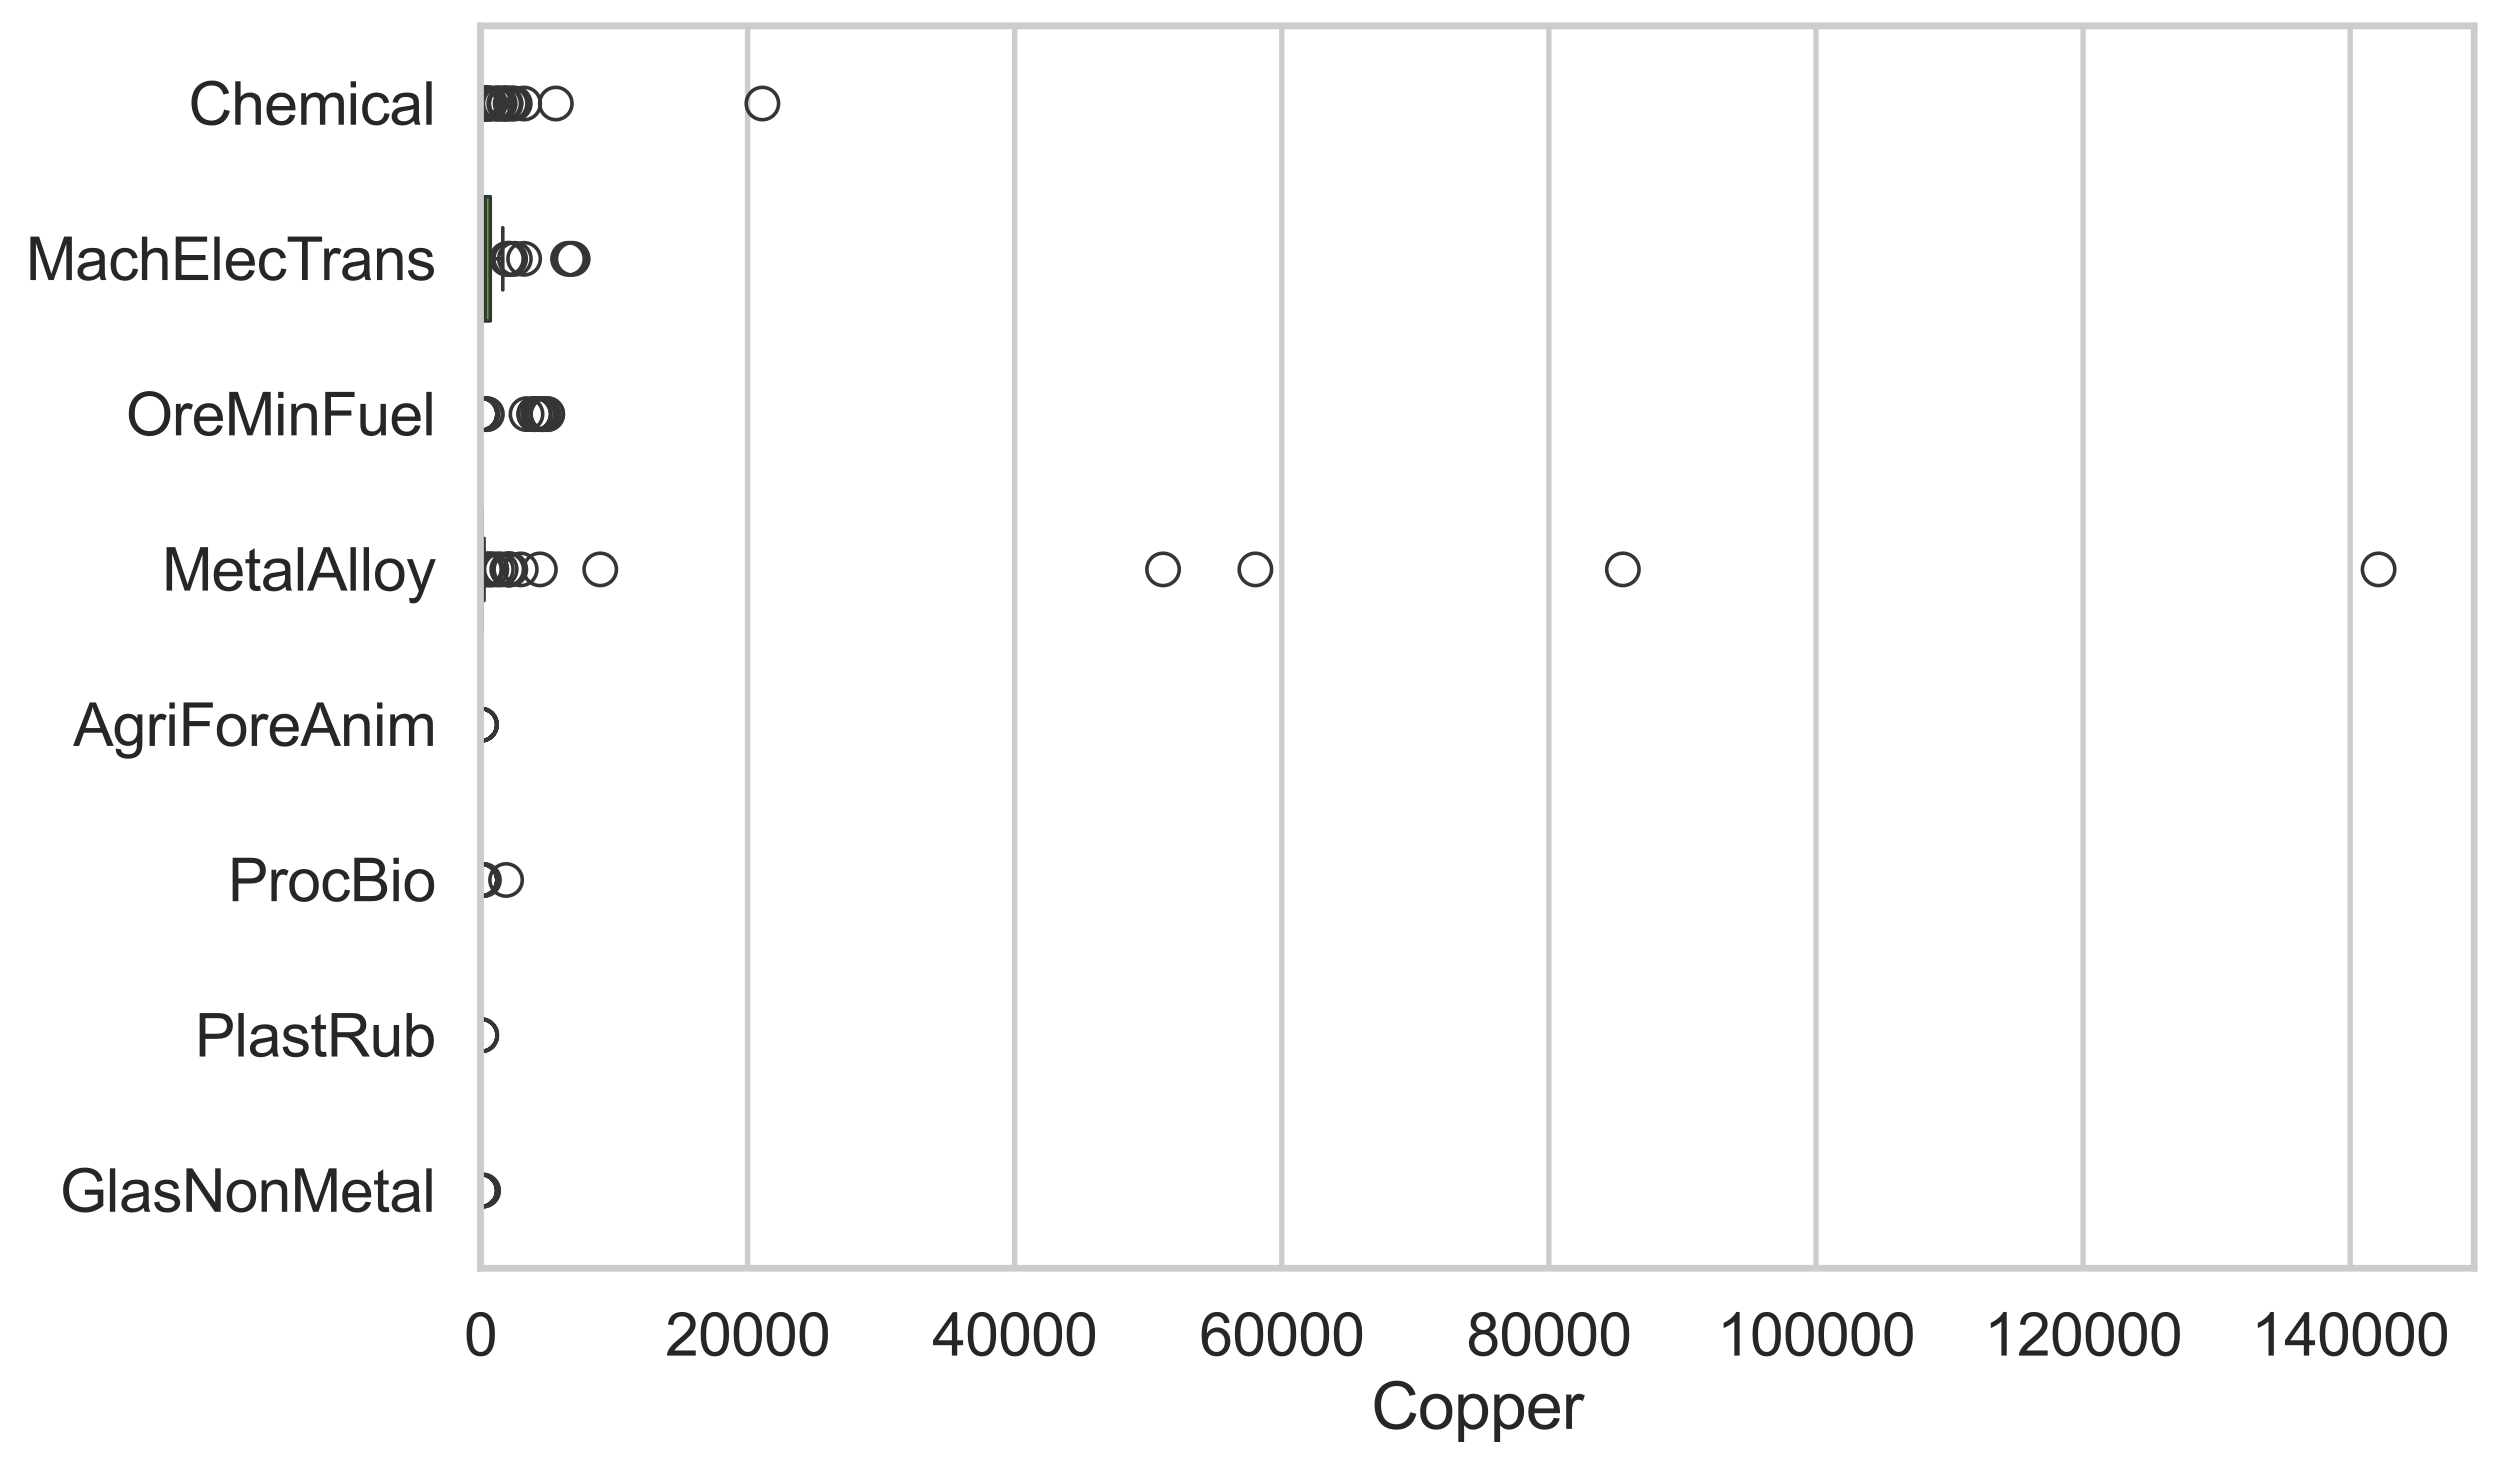 <?xml version="1.0" encoding="utf-8" standalone="no"?>
<!DOCTYPE svg PUBLIC "-//W3C//DTD SVG 1.1//EN"
  "http://www.w3.org/Graphics/SVG/1.1/DTD/svg11.dtd">
<svg xmlns:xlink="http://www.w3.org/1999/xlink" width="695.577pt" height="408.331pt" viewBox="0 0 695.577 408.331" xmlns="http://www.w3.org/2000/svg" version="1.1">
 <defs>
  <style type="text/css">*{stroke-linejoin: round; stroke-linecap: butt}</style>
 </defs>
 <g id="figure_1">
  <g id="patch_1">
   <path d="M 0 408.331 
L 695.577 408.331 
L 695.577 0 
L 0 0 
z
" style="fill: #ffffff"/>
  </g>
  <g id="axes_1">
   <g id="patch_2">
    <path d="M 133.697 352.86 
L 688.377 352.86 
L 688.377 7.2 
L 133.697 7.2 
z
" style="fill: #ffffff"/>
   </g>
   <g id="matplotlib.axis_1">
    <g id="xtick_1">
     <g id="line2d_1">
      <path d="M 133.697 352.86 
L 133.697 7.2 
" clip-path="url(#p4488e861fe)" style="fill: none; stroke: #cccccc; stroke-width: 1.5; stroke-linecap: round"/>
     </g>
     <g id="text_1">
      <!-- 0 -->
      <g style="fill: #262626" transform="translate(129.109 377.17) scale(0.165 -0.165)">
       <defs>
        <path id="ArialMT-30" d="M 266 2259 
Q 266 3072 433 3567 
Q 600 4063 929 4331 
Q 1259 4600 1759 4600 
Q 2128 4600 2406 4451 
Q 2684 4303 2865 4023 
Q 3047 3744 3150 3342 
Q 3253 2941 3253 2259 
Q 3253 1453 3087 958 
Q 2922 463 2592 192 
Q 2263 -78 1759 -78 
Q 1097 -78 719 397 
Q 266 969 266 2259 
z
M 844 2259 
Q 844 1131 1108 757 
Q 1372 384 1759 384 
Q 2147 384 2411 759 
Q 2675 1134 2675 2259 
Q 2675 3391 2411 3762 
Q 2147 4134 1753 4134 
Q 1366 4134 1134 3806 
Q 844 3388 844 2259 
z
" transform="scale(0.016)"/>
       </defs>
       <use xlink:href="#ArialMT-30"/>
      </g>
     </g>
    </g>
    <g id="xtick_2">
     <g id="line2d_2">
      <path d="M 208.009 352.86 
L 208.009 7.2 
" clip-path="url(#p4488e861fe)" style="fill: none; stroke: #cccccc; stroke-width: 1.5; stroke-linecap: round"/>
     </g>
     <g id="text_2">
      <!-- 20000 -->
      <g style="fill: #262626" transform="translate(185.071 377.17) scale(0.165 -0.165)">
       <defs>
        <path id="ArialMT-32" d="M 3222 541 
L 3222 0 
L 194 0 
Q 188 203 259 391 
Q 375 700 629 1000 
Q 884 1300 1366 1694 
Q 2113 2306 2375 2664 
Q 2638 3022 2638 3341 
Q 2638 3675 2398 3904 
Q 2159 4134 1775 4134 
Q 1369 4134 1125 3890 
Q 881 3647 878 3216 
L 300 3275 
Q 359 3922 746 4261 
Q 1134 4600 1788 4600 
Q 2447 4600 2831 4234 
Q 3216 3869 3216 3328 
Q 3216 3053 3103 2787 
Q 2991 2522 2730 2228 
Q 2469 1934 1863 1422 
Q 1356 997 1212 845 
Q 1069 694 975 541 
L 3222 541 
z
" transform="scale(0.016)"/>
       </defs>
       <use xlink:href="#ArialMT-32"/>
       <use xlink:href="#ArialMT-30" transform="translate(55.615 0)"/>
       <use xlink:href="#ArialMT-30" transform="translate(111.23 0)"/>
       <use xlink:href="#ArialMT-30" transform="translate(166.846 0)"/>
       <use xlink:href="#ArialMT-30" transform="translate(222.461 0)"/>
      </g>
     </g>
    </g>
    <g id="xtick_3">
     <g id="line2d_3">
      <path d="M 282.322 352.86 
L 282.322 7.2 
" clip-path="url(#p4488e861fe)" style="fill: none; stroke: #cccccc; stroke-width: 1.5; stroke-linecap: round"/>
     </g>
     <g id="text_3">
      <!-- 40000 -->
      <g style="fill: #262626" transform="translate(259.383 377.17) scale(0.165 -0.165)">
       <defs>
        <path id="ArialMT-34" d="M 2069 0 
L 2069 1097 
L 81 1097 
L 81 1613 
L 2172 4581 
L 2631 4581 
L 2631 1613 
L 3250 1613 
L 3250 1097 
L 2631 1097 
L 2631 0 
L 2069 0 
z
M 2069 1613 
L 2069 3678 
L 634 1613 
L 2069 1613 
z
" transform="scale(0.016)"/>
       </defs>
       <use xlink:href="#ArialMT-34"/>
       <use xlink:href="#ArialMT-30" transform="translate(55.615 0)"/>
       <use xlink:href="#ArialMT-30" transform="translate(111.23 0)"/>
       <use xlink:href="#ArialMT-30" transform="translate(166.846 0)"/>
       <use xlink:href="#ArialMT-30" transform="translate(222.461 0)"/>
      </g>
     </g>
    </g>
    <g id="xtick_4">
     <g id="line2d_4">
      <path d="M 356.634 352.86 
L 356.634 7.2 
" clip-path="url(#p4488e861fe)" style="fill: none; stroke: #cccccc; stroke-width: 1.5; stroke-linecap: round"/>
     </g>
     <g id="text_4">
      <!-- 60000 -->
      <g style="fill: #262626" transform="translate(333.696 377.17) scale(0.165 -0.165)">
       <defs>
        <path id="ArialMT-36" d="M 3184 3459 
L 2625 3416 
Q 2550 3747 2413 3897 
Q 2184 4138 1850 4138 
Q 1581 4138 1378 3988 
Q 1113 3794 959 3422 
Q 806 3050 800 2363 
Q 1003 2672 1297 2822 
Q 1591 2972 1913 2972 
Q 2475 2972 2870 2558 
Q 3266 2144 3266 1488 
Q 3266 1056 3080 686 
Q 2894 316 2569 119 
Q 2244 -78 1831 -78 
Q 1128 -78 684 439 
Q 241 956 241 2144 
Q 241 3472 731 4075 
Q 1159 4600 1884 4600 
Q 2425 4600 2770 4297 
Q 3116 3994 3184 3459 
z
M 888 1484 
Q 888 1194 1011 928 
Q 1134 663 1356 523 
Q 1578 384 1822 384 
Q 2178 384 2434 671 
Q 2691 959 2691 1453 
Q 2691 1928 2437 2201 
Q 2184 2475 1800 2475 
Q 1419 2475 1153 2201 
Q 888 1928 888 1484 
z
" transform="scale(0.016)"/>
       </defs>
       <use xlink:href="#ArialMT-36"/>
       <use xlink:href="#ArialMT-30" transform="translate(55.615 0)"/>
       <use xlink:href="#ArialMT-30" transform="translate(111.23 0)"/>
       <use xlink:href="#ArialMT-30" transform="translate(166.846 0)"/>
       <use xlink:href="#ArialMT-30" transform="translate(222.461 0)"/>
      </g>
     </g>
    </g>
    <g id="xtick_5">
     <g id="line2d_5">
      <path d="M 430.947 352.86 
L 430.947 7.2 
" clip-path="url(#p4488e861fe)" style="fill: none; stroke: #cccccc; stroke-width: 1.5; stroke-linecap: round"/>
     </g>
     <g id="text_5">
      <!-- 80000 -->
      <g style="fill: #262626" transform="translate(408.008 377.17) scale(0.165 -0.165)">
       <defs>
        <path id="ArialMT-38" d="M 1131 2484 
Q 781 2613 612 2850 
Q 444 3088 444 3419 
Q 444 3919 803 4259 
Q 1163 4600 1759 4600 
Q 2359 4600 2725 4251 
Q 3091 3903 3091 3403 
Q 3091 3084 2923 2848 
Q 2756 2613 2416 2484 
Q 2838 2347 3058 2040 
Q 3278 1734 3278 1309 
Q 3278 722 2862 322 
Q 2447 -78 1769 -78 
Q 1091 -78 675 323 
Q 259 725 259 1325 
Q 259 1772 486 2073 
Q 713 2375 1131 2484 
z
M 1019 3438 
Q 1019 3113 1228 2906 
Q 1438 2700 1772 2700 
Q 2097 2700 2305 2904 
Q 2513 3109 2513 3406 
Q 2513 3716 2298 3927 
Q 2084 4138 1766 4138 
Q 1444 4138 1231 3931 
Q 1019 3725 1019 3438 
z
M 838 1322 
Q 838 1081 952 856 
Q 1066 631 1291 507 
Q 1516 384 1775 384 
Q 2178 384 2440 643 
Q 2703 903 2703 1303 
Q 2703 1709 2433 1975 
Q 2163 2241 1756 2241 
Q 1359 2241 1098 1978 
Q 838 1716 838 1322 
z
" transform="scale(0.016)"/>
       </defs>
       <use xlink:href="#ArialMT-38"/>
       <use xlink:href="#ArialMT-30" transform="translate(55.615 0)"/>
       <use xlink:href="#ArialMT-30" transform="translate(111.23 0)"/>
       <use xlink:href="#ArialMT-30" transform="translate(166.846 0)"/>
       <use xlink:href="#ArialMT-30" transform="translate(222.461 0)"/>
      </g>
     </g>
    </g>
    <g id="xtick_6">
     <g id="line2d_6">
      <path d="M 505.259 352.86 
L 505.259 7.2 
" clip-path="url(#p4488e861fe)" style="fill: none; stroke: #cccccc; stroke-width: 1.5; stroke-linecap: round"/>
     </g>
     <g id="text_6">
      <!-- 100000 -->
      <g style="fill: #262626" transform="translate(477.733 377.17) scale(0.165 -0.165)">
       <defs>
        <path id="ArialMT-31" d="M 2384 0 
L 1822 0 
L 1822 3584 
Q 1619 3391 1289 3197 
Q 959 3003 697 2906 
L 697 3450 
Q 1169 3672 1522 3987 
Q 1875 4303 2022 4600 
L 2384 4600 
L 2384 0 
z
" transform="scale(0.016)"/>
       </defs>
       <use xlink:href="#ArialMT-31"/>
       <use xlink:href="#ArialMT-30" transform="translate(55.615 0)"/>
       <use xlink:href="#ArialMT-30" transform="translate(111.23 0)"/>
       <use xlink:href="#ArialMT-30" transform="translate(166.846 0)"/>
       <use xlink:href="#ArialMT-30" transform="translate(222.461 0)"/>
       <use xlink:href="#ArialMT-30" transform="translate(278.076 0)"/>
      </g>
     </g>
    </g>
    <g id="xtick_7">
     <g id="line2d_7">
      <path d="M 579.572 352.86 
L 579.572 7.2 
" clip-path="url(#p4488e861fe)" style="fill: none; stroke: #cccccc; stroke-width: 1.5; stroke-linecap: round"/>
     </g>
     <g id="text_7">
      <!-- 120000 -->
      <g style="fill: #262626" transform="translate(552.045 377.17) scale(0.165 -0.165)">
       <use xlink:href="#ArialMT-31"/>
       <use xlink:href="#ArialMT-32" transform="translate(55.615 0)"/>
       <use xlink:href="#ArialMT-30" transform="translate(111.23 0)"/>
       <use xlink:href="#ArialMT-30" transform="translate(166.846 0)"/>
       <use xlink:href="#ArialMT-30" transform="translate(222.461 0)"/>
       <use xlink:href="#ArialMT-30" transform="translate(278.076 0)"/>
      </g>
     </g>
    </g>
    <g id="xtick_8">
     <g id="line2d_8">
      <path d="M 653.884 352.86 
L 653.884 7.2 
" clip-path="url(#p4488e861fe)" style="fill: none; stroke: #cccccc; stroke-width: 1.5; stroke-linecap: round"/>
     </g>
     <g id="text_8">
      <!-- 140000 -->
      <g style="fill: #262626" transform="translate(626.358 377.17) scale(0.165 -0.165)">
       <use xlink:href="#ArialMT-31"/>
       <use xlink:href="#ArialMT-34" transform="translate(55.615 0)"/>
       <use xlink:href="#ArialMT-30" transform="translate(111.23 0)"/>
       <use xlink:href="#ArialMT-30" transform="translate(166.846 0)"/>
       <use xlink:href="#ArialMT-30" transform="translate(222.461 0)"/>
       <use xlink:href="#ArialMT-30" transform="translate(278.076 0)"/>
      </g>
     </g>
    </g>
    <g id="text_9">
     <!-- Copper -->
     <g style="fill: #262626" transform="translate(381.521 397.553) scale(0.18 -0.18)">
      <defs>
       <path id="ArialMT-43" d="M 3763 1606 
L 4369 1453 
Q 4178 706 3683 314 
Q 3188 -78 2472 -78 
Q 1731 -78 1267 223 
Q 803 525 561 1097 
Q 319 1669 319 2325 
Q 319 3041 592 3573 
Q 866 4106 1370 4382 
Q 1875 4659 2481 4659 
Q 3169 4659 3637 4309 
Q 4106 3959 4291 3325 
L 3694 3184 
Q 3534 3684 3231 3912 
Q 2928 4141 2469 4141 
Q 1941 4141 1586 3887 
Q 1231 3634 1087 3207 
Q 944 2781 944 2328 
Q 944 1744 1114 1308 
Q 1284 872 1643 656 
Q 2003 441 2422 441 
Q 2931 441 3284 734 
Q 3638 1028 3763 1606 
z
" transform="scale(0.016)"/>
       <path id="ArialMT-6f" d="M 213 1659 
Q 213 2581 725 3025 
Q 1153 3394 1769 3394 
Q 2453 3394 2887 2945 
Q 3322 2497 3322 1706 
Q 3322 1066 3130 698 
Q 2938 331 2570 128 
Q 2203 -75 1769 -75 
Q 1072 -75 642 372 
Q 213 819 213 1659 
z
M 791 1659 
Q 791 1022 1069 705 
Q 1347 388 1769 388 
Q 2188 388 2466 706 
Q 2744 1025 2744 1678 
Q 2744 2294 2464 2611 
Q 2184 2928 1769 2928 
Q 1347 2928 1069 2612 
Q 791 2297 791 1659 
z
" transform="scale(0.016)"/>
       <path id="ArialMT-70" d="M 422 -1272 
L 422 3319 
L 934 3319 
L 934 2888 
Q 1116 3141 1344 3267 
Q 1572 3394 1897 3394 
Q 2322 3394 2647 3175 
Q 2972 2956 3137 2557 
Q 3303 2159 3303 1684 
Q 3303 1175 3120 767 
Q 2938 359 2589 142 
Q 2241 -75 1856 -75 
Q 1575 -75 1351 44 
Q 1128 163 984 344 
L 984 -1272 
L 422 -1272 
z
M 931 1641 
Q 931 1000 1190 694 
Q 1450 388 1819 388 
Q 2194 388 2461 705 
Q 2728 1022 2728 1688 
Q 2728 2322 2467 2637 
Q 2206 2953 1844 2953 
Q 1484 2953 1207 2617 
Q 931 2281 931 1641 
z
" transform="scale(0.016)"/>
       <path id="ArialMT-65" d="M 2694 1069 
L 3275 997 
Q 3138 488 2766 206 
Q 2394 -75 1816 -75 
Q 1088 -75 661 373 
Q 234 822 234 1631 
Q 234 2469 665 2931 
Q 1097 3394 1784 3394 
Q 2450 3394 2872 2941 
Q 3294 2488 3294 1666 
Q 3294 1616 3291 1516 
L 816 1516 
Q 847 969 1125 678 
Q 1403 388 1819 388 
Q 2128 388 2347 550 
Q 2566 713 2694 1069 
z
M 847 1978 
L 2700 1978 
Q 2663 2397 2488 2606 
Q 2219 2931 1791 2931 
Q 1403 2931 1139 2672 
Q 875 2413 847 1978 
z
" transform="scale(0.016)"/>
       <path id="ArialMT-72" d="M 416 0 
L 416 3319 
L 922 3319 
L 922 2816 
Q 1116 3169 1280 3281 
Q 1444 3394 1641 3394 
Q 1925 3394 2219 3213 
L 2025 2691 
Q 1819 2813 1613 2813 
Q 1428 2813 1281 2702 
Q 1134 2591 1072 2394 
Q 978 2094 978 1738 
L 978 0 
L 416 0 
z
" transform="scale(0.016)"/>
      </defs>
      <use xlink:href="#ArialMT-43"/>
      <use xlink:href="#ArialMT-6f" transform="translate(72.217 0)"/>
      <use xlink:href="#ArialMT-70" transform="translate(127.832 0)"/>
      <use xlink:href="#ArialMT-70" transform="translate(183.447 0)"/>
      <use xlink:href="#ArialMT-65" transform="translate(239.062 0)"/>
      <use xlink:href="#ArialMT-72" transform="translate(294.678 0)"/>
     </g>
    </g>
   </g>
   <g id="matplotlib.axis_2">
    <g id="ytick_1">
     <g id="text_10">
      <!-- Chemical -->
      <g style="fill: #262626" transform="translate(52.428 34.709) scale(0.165 -0.165)">
       <defs>
        <path id="ArialMT-68" d="M 422 0 
L 422 4581 
L 984 4581 
L 984 2938 
Q 1378 3394 1978 3394 
Q 2347 3394 2619 3248 
Q 2891 3103 3008 2847 
Q 3125 2591 3125 2103 
L 3125 0 
L 2563 0 
L 2563 2103 
Q 2563 2525 2380 2717 
Q 2197 2909 1863 2909 
Q 1613 2909 1392 2779 
Q 1172 2650 1078 2428 
Q 984 2206 984 1816 
L 984 0 
L 422 0 
z
" transform="scale(0.016)"/>
        <path id="ArialMT-6d" d="M 422 0 
L 422 3319 
L 925 3319 
L 925 2853 
Q 1081 3097 1340 3245 
Q 1600 3394 1931 3394 
Q 2300 3394 2536 3241 
Q 2772 3088 2869 2813 
Q 3263 3394 3894 3394 
Q 4388 3394 4653 3120 
Q 4919 2847 4919 2278 
L 4919 0 
L 4359 0 
L 4359 2091 
Q 4359 2428 4304 2576 
Q 4250 2725 4106 2815 
Q 3963 2906 3769 2906 
Q 3419 2906 3187 2673 
Q 2956 2441 2956 1928 
L 2956 0 
L 2394 0 
L 2394 2156 
Q 2394 2531 2256 2718 
Q 2119 2906 1806 2906 
Q 1569 2906 1367 2781 
Q 1166 2656 1075 2415 
Q 984 2175 984 1722 
L 984 0 
L 422 0 
z
" transform="scale(0.016)"/>
        <path id="ArialMT-69" d="M 425 3934 
L 425 4581 
L 988 4581 
L 988 3934 
L 425 3934 
z
M 425 0 
L 425 3319 
L 988 3319 
L 988 0 
L 425 0 
z
" transform="scale(0.016)"/>
        <path id="ArialMT-63" d="M 2588 1216 
L 3141 1144 
Q 3050 572 2676 248 
Q 2303 -75 1759 -75 
Q 1078 -75 664 370 
Q 250 816 250 1647 
Q 250 2184 428 2587 
Q 606 2991 970 3192 
Q 1334 3394 1763 3394 
Q 2303 3394 2647 3120 
Q 2991 2847 3088 2344 
L 2541 2259 
Q 2463 2594 2264 2762 
Q 2066 2931 1784 2931 
Q 1359 2931 1093 2626 
Q 828 2322 828 1663 
Q 828 994 1084 691 
Q 1341 388 1753 388 
Q 2084 388 2306 591 
Q 2528 794 2588 1216 
z
" transform="scale(0.016)"/>
        <path id="ArialMT-61" d="M 2588 409 
Q 2275 144 1986 34 
Q 1697 -75 1366 -75 
Q 819 -75 525 192 
Q 231 459 231 875 
Q 231 1119 342 1320 
Q 453 1522 633 1644 
Q 813 1766 1038 1828 
Q 1203 1872 1538 1913 
Q 2219 1994 2541 2106 
Q 2544 2222 2544 2253 
Q 2544 2597 2384 2738 
Q 2169 2928 1744 2928 
Q 1347 2928 1158 2789 
Q 969 2650 878 2297 
L 328 2372 
Q 403 2725 575 2942 
Q 747 3159 1072 3276 
Q 1397 3394 1825 3394 
Q 2250 3394 2515 3294 
Q 2781 3194 2906 3042 
Q 3031 2891 3081 2659 
Q 3109 2516 3109 2141 
L 3109 1391 
Q 3109 606 3145 398 
Q 3181 191 3288 0 
L 2700 0 
Q 2613 175 2588 409 
z
M 2541 1666 
Q 2234 1541 1622 1453 
Q 1275 1403 1131 1340 
Q 988 1278 909 1158 
Q 831 1038 831 891 
Q 831 666 1001 516 
Q 1172 366 1500 366 
Q 1825 366 2078 508 
Q 2331 650 2450 897 
Q 2541 1088 2541 1459 
L 2541 1666 
z
" transform="scale(0.016)"/>
        <path id="ArialMT-6c" d="M 409 0 
L 409 4581 
L 972 4581 
L 972 0 
L 409 0 
z
" transform="scale(0.016)"/>
       </defs>
       <use xlink:href="#ArialMT-43"/>
       <use xlink:href="#ArialMT-68" transform="translate(72.217 0)"/>
       <use xlink:href="#ArialMT-65" transform="translate(127.832 0)"/>
       <use xlink:href="#ArialMT-6d" transform="translate(183.447 0)"/>
       <use xlink:href="#ArialMT-69" transform="translate(266.748 0)"/>
       <use xlink:href="#ArialMT-63" transform="translate(288.965 0)"/>
       <use xlink:href="#ArialMT-61" transform="translate(338.965 0)"/>
       <use xlink:href="#ArialMT-6c" transform="translate(394.58 0)"/>
      </g>
     </g>
    </g>
    <g id="ytick_2">
     <g id="text_11">
      <!-- MachElecTrans -->
      <g style="fill: #262626" transform="translate(7.2 77.916) scale(0.165 -0.165)">
       <defs>
        <path id="ArialMT-4d" d="M 475 0 
L 475 4581 
L 1388 4581 
L 2472 1338 
Q 2622 884 2691 659 
Q 2769 909 2934 1394 
L 4031 4581 
L 4847 4581 
L 4847 0 
L 4263 0 
L 4263 3834 
L 2931 0 
L 2384 0 
L 1059 3900 
L 1059 0 
L 475 0 
z
" transform="scale(0.016)"/>
        <path id="ArialMT-45" d="M 506 0 
L 506 4581 
L 3819 4581 
L 3819 4041 
L 1113 4041 
L 1113 2638 
L 3647 2638 
L 3647 2100 
L 1113 2100 
L 1113 541 
L 3925 541 
L 3925 0 
L 506 0 
z
" transform="scale(0.016)"/>
        <path id="ArialMT-54" d="M 1659 0 
L 1659 4041 
L 150 4041 
L 150 4581 
L 3781 4581 
L 3781 4041 
L 2266 4041 
L 2266 0 
L 1659 0 
z
" transform="scale(0.016)"/>
        <path id="ArialMT-6e" d="M 422 0 
L 422 3319 
L 928 3319 
L 928 2847 
Q 1294 3394 1984 3394 
Q 2284 3394 2536 3286 
Q 2788 3178 2913 3003 
Q 3038 2828 3088 2588 
Q 3119 2431 3119 2041 
L 3119 0 
L 2556 0 
L 2556 2019 
Q 2556 2363 2490 2533 
Q 2425 2703 2258 2804 
Q 2091 2906 1866 2906 
Q 1506 2906 1245 2678 
Q 984 2450 984 1813 
L 984 0 
L 422 0 
z
" transform="scale(0.016)"/>
        <path id="ArialMT-73" d="M 197 991 
L 753 1078 
Q 800 744 1014 566 
Q 1228 388 1613 388 
Q 2000 388 2187 545 
Q 2375 703 2375 916 
Q 2375 1106 2209 1216 
Q 2094 1291 1634 1406 
Q 1016 1563 777 1677 
Q 538 1791 414 1992 
Q 291 2194 291 2438 
Q 291 2659 392 2848 
Q 494 3038 669 3163 
Q 800 3259 1026 3326 
Q 1253 3394 1513 3394 
Q 1903 3394 2198 3281 
Q 2494 3169 2634 2976 
Q 2775 2784 2828 2463 
L 2278 2388 
Q 2241 2644 2061 2787 
Q 1881 2931 1553 2931 
Q 1166 2931 1000 2803 
Q 834 2675 834 2503 
Q 834 2394 903 2306 
Q 972 2216 1119 2156 
Q 1203 2125 1616 2013 
Q 2213 1853 2448 1751 
Q 2684 1650 2818 1456 
Q 2953 1263 2953 975 
Q 2953 694 2789 445 
Q 2625 197 2315 61 
Q 2006 -75 1616 -75 
Q 969 -75 630 194 
Q 291 463 197 991 
z
" transform="scale(0.016)"/>
       </defs>
       <use xlink:href="#ArialMT-4d"/>
       <use xlink:href="#ArialMT-61" transform="translate(83.301 0)"/>
       <use xlink:href="#ArialMT-63" transform="translate(138.916 0)"/>
       <use xlink:href="#ArialMT-68" transform="translate(188.916 0)"/>
       <use xlink:href="#ArialMT-45" transform="translate(244.531 0)"/>
       <use xlink:href="#ArialMT-6c" transform="translate(311.23 0)"/>
       <use xlink:href="#ArialMT-65" transform="translate(333.447 0)"/>
       <use xlink:href="#ArialMT-63" transform="translate(389.062 0)"/>
       <use xlink:href="#ArialMT-54" transform="translate(439.062 0)"/>
       <use xlink:href="#ArialMT-72" transform="translate(496.396 0)"/>
       <use xlink:href="#ArialMT-61" transform="translate(529.697 0)"/>
       <use xlink:href="#ArialMT-6e" transform="translate(585.312 0)"/>
       <use xlink:href="#ArialMT-73" transform="translate(640.928 0)"/>
      </g>
     </g>
    </g>
    <g id="ytick_3">
     <g id="text_12">
      <!-- OreMinFuel -->
      <g style="fill: #262626" transform="translate(35.013 121.124) scale(0.165 -0.165)">
       <defs>
        <path id="ArialMT-4f" d="M 309 2231 
Q 309 3372 921 4017 
Q 1534 4663 2503 4663 
Q 3138 4663 3647 4359 
Q 4156 4056 4423 3514 
Q 4691 2972 4691 2284 
Q 4691 1588 4409 1038 
Q 4128 488 3612 205 
Q 3097 -78 2500 -78 
Q 1853 -78 1343 234 
Q 834 547 571 1087 
Q 309 1628 309 2231 
z
M 934 2222 
Q 934 1394 1379 917 
Q 1825 441 2497 441 
Q 3181 441 3623 922 
Q 4066 1403 4066 2288 
Q 4066 2847 3877 3264 
Q 3688 3681 3323 3911 
Q 2959 4141 2506 4141 
Q 1863 4141 1398 3698 
Q 934 3256 934 2222 
z
" transform="scale(0.016)"/>
        <path id="ArialMT-46" d="M 525 0 
L 525 4581 
L 3616 4581 
L 3616 4041 
L 1131 4041 
L 1131 2622 
L 3281 2622 
L 3281 2081 
L 1131 2081 
L 1131 0 
L 525 0 
z
" transform="scale(0.016)"/>
        <path id="ArialMT-75" d="M 2597 0 
L 2597 488 
Q 2209 -75 1544 -75 
Q 1250 -75 995 37 
Q 741 150 617 320 
Q 494 491 444 738 
Q 409 903 409 1263 
L 409 3319 
L 972 3319 
L 972 1478 
Q 972 1038 1006 884 
Q 1059 663 1231 536 
Q 1403 409 1656 409 
Q 1909 409 2131 539 
Q 2353 669 2445 892 
Q 2538 1116 2538 1541 
L 2538 3319 
L 3100 3319 
L 3100 0 
L 2597 0 
z
" transform="scale(0.016)"/>
       </defs>
       <use xlink:href="#ArialMT-4f"/>
       <use xlink:href="#ArialMT-72" transform="translate(77.783 0)"/>
       <use xlink:href="#ArialMT-65" transform="translate(111.084 0)"/>
       <use xlink:href="#ArialMT-4d" transform="translate(166.699 0)"/>
       <use xlink:href="#ArialMT-69" transform="translate(250 0)"/>
       <use xlink:href="#ArialMT-6e" transform="translate(272.217 0)"/>
       <use xlink:href="#ArialMT-46" transform="translate(327.832 0)"/>
       <use xlink:href="#ArialMT-75" transform="translate(388.916 0)"/>
       <use xlink:href="#ArialMT-65" transform="translate(444.531 0)"/>
       <use xlink:href="#ArialMT-6c" transform="translate(500.146 0)"/>
      </g>
     </g>
    </g>
    <g id="ytick_4">
     <g id="text_13">
      <!-- MetalAlloy -->
      <g style="fill: #262626" transform="translate(45.088 164.331) scale(0.165 -0.165)">
       <defs>
        <path id="ArialMT-74" d="M 1650 503 
L 1731 6 
Q 1494 -44 1306 -44 
Q 1000 -44 831 53 
Q 663 150 594 308 
Q 525 466 525 972 
L 525 2881 
L 113 2881 
L 113 3319 
L 525 3319 
L 525 4141 
L 1084 4478 
L 1084 3319 
L 1650 3319 
L 1650 2881 
L 1084 2881 
L 1084 941 
Q 1084 700 1114 631 
Q 1144 563 1211 522 
Q 1278 481 1403 481 
Q 1497 481 1650 503 
z
" transform="scale(0.016)"/>
        <path id="ArialMT-41" d="M -9 0 
L 1750 4581 
L 2403 4581 
L 4278 0 
L 3588 0 
L 3053 1388 
L 1138 1388 
L 634 0 
L -9 0 
z
M 1313 1881 
L 2866 1881 
L 2388 3150 
Q 2169 3728 2063 4100 
Q 1975 3659 1816 3225 
L 1313 1881 
z
" transform="scale(0.016)"/>
        <path id="ArialMT-79" d="M 397 -1278 
L 334 -750 
Q 519 -800 656 -800 
Q 844 -800 956 -737 
Q 1069 -675 1141 -563 
Q 1194 -478 1313 -144 
Q 1328 -97 1363 -6 
L 103 3319 
L 709 3319 
L 1400 1397 
Q 1534 1031 1641 628 
Q 1738 1016 1872 1384 
L 2581 3319 
L 3144 3319 
L 1881 -56 
Q 1678 -603 1566 -809 
Q 1416 -1088 1222 -1217 
Q 1028 -1347 759 -1347 
Q 597 -1347 397 -1278 
z
" transform="scale(0.016)"/>
       </defs>
       <use xlink:href="#ArialMT-4d"/>
       <use xlink:href="#ArialMT-65" transform="translate(83.301 0)"/>
       <use xlink:href="#ArialMT-74" transform="translate(138.916 0)"/>
       <use xlink:href="#ArialMT-61" transform="translate(166.699 0)"/>
       <use xlink:href="#ArialMT-6c" transform="translate(222.314 0)"/>
       <use xlink:href="#ArialMT-41" transform="translate(244.531 0)"/>
       <use xlink:href="#ArialMT-6c" transform="translate(311.23 0)"/>
       <use xlink:href="#ArialMT-6c" transform="translate(333.447 0)"/>
       <use xlink:href="#ArialMT-6f" transform="translate(355.664 0)"/>
       <use xlink:href="#ArialMT-79" transform="translate(411.279 0)"/>
      </g>
     </g>
    </g>
    <g id="ytick_5">
     <g id="text_14">
      <!-- AgriForeAnim -->
      <g style="fill: #262626" transform="translate(20.341 207.539) scale(0.165 -0.165)">
       <defs>
        <path id="ArialMT-67" d="M 319 -275 
L 866 -356 
Q 900 -609 1056 -725 
Q 1266 -881 1628 -881 
Q 2019 -881 2231 -725 
Q 2444 -569 2519 -288 
Q 2563 -116 2559 434 
Q 2191 0 1641 0 
Q 956 0 581 494 
Q 206 988 206 1678 
Q 206 2153 378 2554 
Q 550 2956 876 3175 
Q 1203 3394 1644 3394 
Q 2231 3394 2613 2919 
L 2613 3319 
L 3131 3319 
L 3131 450 
Q 3131 -325 2973 -648 
Q 2816 -972 2473 -1159 
Q 2131 -1347 1631 -1347 
Q 1038 -1347 672 -1080 
Q 306 -813 319 -275 
z
M 784 1719 
Q 784 1066 1043 766 
Q 1303 466 1694 466 
Q 2081 466 2343 764 
Q 2606 1063 2606 1700 
Q 2606 2309 2336 2618 
Q 2066 2928 1684 2928 
Q 1309 2928 1046 2623 
Q 784 2319 784 1719 
z
" transform="scale(0.016)"/>
       </defs>
       <use xlink:href="#ArialMT-41"/>
       <use xlink:href="#ArialMT-67" transform="translate(66.699 0)"/>
       <use xlink:href="#ArialMT-72" transform="translate(122.314 0)"/>
       <use xlink:href="#ArialMT-69" transform="translate(155.615 0)"/>
       <use xlink:href="#ArialMT-46" transform="translate(177.832 0)"/>
       <use xlink:href="#ArialMT-6f" transform="translate(238.916 0)"/>
       <use xlink:href="#ArialMT-72" transform="translate(294.531 0)"/>
       <use xlink:href="#ArialMT-65" transform="translate(327.832 0)"/>
       <use xlink:href="#ArialMT-41" transform="translate(383.447 0)"/>
       <use xlink:href="#ArialMT-6e" transform="translate(450.146 0)"/>
       <use xlink:href="#ArialMT-69" transform="translate(505.762 0)"/>
       <use xlink:href="#ArialMT-6d" transform="translate(527.979 0)"/>
      </g>
     </g>
    </g>
    <g id="ytick_6">
     <g id="text_15">
      <!-- ProcBio -->
      <g style="fill: #262626" transform="translate(63.424 250.746) scale(0.165 -0.165)">
       <defs>
        <path id="ArialMT-50" d="M 494 0 
L 494 4581 
L 2222 4581 
Q 2678 4581 2919 4538 
Q 3256 4481 3484 4323 
Q 3713 4166 3852 3881 
Q 3991 3597 3991 3256 
Q 3991 2672 3619 2267 
Q 3247 1863 2275 1863 
L 1100 1863 
L 1100 0 
L 494 0 
z
M 1100 2403 
L 2284 2403 
Q 2872 2403 3119 2622 
Q 3366 2841 3366 3238 
Q 3366 3525 3220 3729 
Q 3075 3934 2838 4000 
Q 2684 4041 2272 4041 
L 1100 4041 
L 1100 2403 
z
" transform="scale(0.016)"/>
        <path id="ArialMT-42" d="M 469 0 
L 469 4581 
L 2188 4581 
Q 2713 4581 3030 4442 
Q 3347 4303 3526 4014 
Q 3706 3725 3706 3409 
Q 3706 3116 3547 2856 
Q 3388 2597 3066 2438 
Q 3481 2316 3704 2022 
Q 3928 1728 3928 1328 
Q 3928 1006 3792 729 
Q 3656 453 3456 303 
Q 3256 153 2954 76 
Q 2653 0 2216 0 
L 469 0 
z
M 1075 2656 
L 2066 2656 
Q 2469 2656 2644 2709 
Q 2875 2778 2992 2937 
Q 3109 3097 3109 3338 
Q 3109 3566 3000 3739 
Q 2891 3913 2687 3977 
Q 2484 4041 1991 4041 
L 1075 4041 
L 1075 2656 
z
M 1075 541 
L 2216 541 
Q 2509 541 2628 563 
Q 2838 600 2978 687 
Q 3119 775 3209 942 
Q 3300 1109 3300 1328 
Q 3300 1584 3169 1773 
Q 3038 1963 2805 2039 
Q 2572 2116 2134 2116 
L 1075 2116 
L 1075 541 
z
" transform="scale(0.016)"/>
       </defs>
       <use xlink:href="#ArialMT-50"/>
       <use xlink:href="#ArialMT-72" transform="translate(66.699 0)"/>
       <use xlink:href="#ArialMT-6f" transform="translate(100 0)"/>
       <use xlink:href="#ArialMT-63" transform="translate(155.615 0)"/>
       <use xlink:href="#ArialMT-42" transform="translate(205.615 0)"/>
       <use xlink:href="#ArialMT-69" transform="translate(272.314 0)"/>
       <use xlink:href="#ArialMT-6f" transform="translate(294.531 0)"/>
      </g>
     </g>
    </g>
    <g id="ytick_7">
     <g id="text_16">
      <!-- PlastRub -->
      <g style="fill: #262626" transform="translate(54.248 293.954) scale(0.165 -0.165)">
       <defs>
        <path id="ArialMT-52" d="M 503 0 
L 503 4581 
L 2534 4581 
Q 3147 4581 3465 4457 
Q 3784 4334 3975 4021 
Q 4166 3709 4166 3331 
Q 4166 2844 3850 2509 
Q 3534 2175 2875 2084 
Q 3116 1969 3241 1856 
Q 3506 1613 3744 1247 
L 4541 0 
L 3778 0 
L 3172 953 
Q 2906 1366 2734 1584 
Q 2563 1803 2427 1890 
Q 2291 1978 2150 2013 
Q 2047 2034 1813 2034 
L 1109 2034 
L 1109 0 
L 503 0 
z
M 1109 2559 
L 2413 2559 
Q 2828 2559 3062 2645 
Q 3297 2731 3419 2920 
Q 3541 3109 3541 3331 
Q 3541 3656 3305 3865 
Q 3069 4075 2559 4075 
L 1109 4075 
L 1109 2559 
z
" transform="scale(0.016)"/>
        <path id="ArialMT-62" d="M 941 0 
L 419 0 
L 419 4581 
L 981 4581 
L 981 2947 
Q 1338 3394 1891 3394 
Q 2197 3394 2470 3270 
Q 2744 3147 2920 2923 
Q 3097 2700 3197 2384 
Q 3297 2069 3297 1709 
Q 3297 856 2875 390 
Q 2453 -75 1863 -75 
Q 1275 -75 941 416 
L 941 0 
z
M 934 1684 
Q 934 1088 1097 822 
Q 1363 388 1816 388 
Q 2184 388 2453 708 
Q 2722 1028 2722 1663 
Q 2722 2313 2464 2622 
Q 2206 2931 1841 2931 
Q 1472 2931 1203 2611 
Q 934 2291 934 1684 
z
" transform="scale(0.016)"/>
       </defs>
       <use xlink:href="#ArialMT-50"/>
       <use xlink:href="#ArialMT-6c" transform="translate(66.699 0)"/>
       <use xlink:href="#ArialMT-61" transform="translate(88.916 0)"/>
       <use xlink:href="#ArialMT-73" transform="translate(144.531 0)"/>
       <use xlink:href="#ArialMT-74" transform="translate(194.531 0)"/>
       <use xlink:href="#ArialMT-52" transform="translate(222.314 0)"/>
       <use xlink:href="#ArialMT-75" transform="translate(294.531 0)"/>
       <use xlink:href="#ArialMT-62" transform="translate(350.146 0)"/>
      </g>
     </g>
    </g>
    <g id="ytick_8">
     <g id="text_17">
      <!-- GlasNonMetal -->
      <g style="fill: #262626" transform="translate(16.659 337.161) scale(0.165 -0.165)">
       <defs>
        <path id="ArialMT-47" d="M 2638 1797 
L 2638 2334 
L 4578 2338 
L 4578 638 
Q 4131 281 3656 101 
Q 3181 -78 2681 -78 
Q 2006 -78 1454 211 
Q 903 500 622 1047 
Q 341 1594 341 2269 
Q 341 2938 620 3517 
Q 900 4097 1425 4378 
Q 1950 4659 2634 4659 
Q 3131 4659 3532 4498 
Q 3934 4338 4162 4050 
Q 4391 3763 4509 3300 
L 3963 3150 
Q 3859 3500 3706 3700 
Q 3553 3900 3268 4020 
Q 2984 4141 2638 4141 
Q 2222 4141 1919 4014 
Q 1616 3888 1430 3681 
Q 1244 3475 1141 3228 
Q 966 2803 966 2306 
Q 966 1694 1177 1281 
Q 1388 869 1791 669 
Q 2194 469 2647 469 
Q 3041 469 3416 620 
Q 3791 772 3984 944 
L 3984 1797 
L 2638 1797 
z
" transform="scale(0.016)"/>
        <path id="ArialMT-4e" d="M 488 0 
L 488 4581 
L 1109 4581 
L 3516 984 
L 3516 4581 
L 4097 4581 
L 4097 0 
L 3475 0 
L 1069 3600 
L 1069 0 
L 488 0 
z
" transform="scale(0.016)"/>
       </defs>
       <use xlink:href="#ArialMT-47"/>
       <use xlink:href="#ArialMT-6c" transform="translate(77.783 0)"/>
       <use xlink:href="#ArialMT-61" transform="translate(100 0)"/>
       <use xlink:href="#ArialMT-73" transform="translate(155.615 0)"/>
       <use xlink:href="#ArialMT-4e" transform="translate(205.615 0)"/>
       <use xlink:href="#ArialMT-6f" transform="translate(277.832 0)"/>
       <use xlink:href="#ArialMT-6e" transform="translate(333.447 0)"/>
       <use xlink:href="#ArialMT-4d" transform="translate(389.062 0)"/>
       <use xlink:href="#ArialMT-65" transform="translate(472.363 0)"/>
       <use xlink:href="#ArialMT-74" transform="translate(527.979 0)"/>
       <use xlink:href="#ArialMT-61" transform="translate(555.762 0)"/>
       <use xlink:href="#ArialMT-6c" transform="translate(611.377 0)"/>
      </g>
     </g>
    </g>
   </g>
   <g id="patch_3">
    <path d="M 133.712 11.521 
L 133.712 46.087 
L 133.769 46.087 
L 133.769 11.521 
L 133.712 11.521 
z
" clip-path="url(#p4488e861fe)" style="fill: #ca74db; stroke: #353535; stroke-linejoin: miter"/>
   </g>
   <g id="line2d_9">
    <path d="M 133.712 28.804 
L 133.697 28.804 
" clip-path="url(#p4488e861fe)" style="fill: none; stroke: #353535"/>
   </g>
   <g id="line2d_10">
    <path d="M 133.769 28.804 
L 133.853 28.804 
" clip-path="url(#p4488e861fe)" style="fill: none; stroke: #353535"/>
   </g>
   <g id="line2d_11">
    <path d="M 133.697 20.162 
L 133.697 37.445 
" clip-path="url(#p4488e861fe)" style="fill: none; stroke: #353535; stroke-linecap: round"/>
   </g>
   <g id="line2d_12">
    <path d="M 133.853 20.162 
L 133.853 37.445 
" clip-path="url(#p4488e861fe)" style="fill: none; stroke: #353535; stroke-linecap: round"/>
   </g>
   <g id="line2d_13">
    <defs>
     <path id="me088f365d8" d="M 0 4.5 
C 1.193 4.5 2.338 4.026 3.182 3.182 
C 4.026 2.338 4.5 1.193 4.5 0 
C 4.5 -1.193 4.026 -2.338 3.182 -3.182 
C 2.338 -4.026 1.193 -4.5 0 -4.5 
C -1.193 -4.5 -2.338 -4.026 -3.182 -3.182 
C -4.026 -2.338 -4.5 -1.193 -4.5 0 
C -4.5 1.193 -4.026 2.338 -3.182 3.182 
C -2.338 4.026 -1.193 4.5 0 4.5 
z
" style="stroke: #353535"/>
    </defs>
    <g clip-path="url(#p4488e861fe)">
     <use xlink:href="#me088f365d8" x="136.326" y="28.804" style="fill-opacity: 0; stroke: #353535"/>
     <use xlink:href="#me088f365d8" x="133.861" y="28.804" style="fill-opacity: 0; stroke: #353535"/>
     <use xlink:href="#me088f365d8" x="133.862" y="28.804" style="fill-opacity: 0; stroke: #353535"/>
     <use xlink:href="#me088f365d8" x="133.993" y="28.804" style="fill-opacity: 0; stroke: #353535"/>
     <use xlink:href="#me088f365d8" x="142.091" y="28.804" style="fill-opacity: 0; stroke: #353535"/>
     <use xlink:href="#me088f365d8" x="135.236" y="28.804" style="fill-opacity: 0; stroke: #353535"/>
     <use xlink:href="#me088f365d8" x="133.906" y="28.804" style="fill-opacity: 0; stroke: #353535"/>
     <use xlink:href="#me088f365d8" x="140.663" y="28.804" style="fill-opacity: 0; stroke: #353535"/>
     <use xlink:href="#me088f365d8" x="133.941" y="28.804" style="fill-opacity: 0; stroke: #353535"/>
     <use xlink:href="#me088f365d8" x="133.945" y="28.804" style="fill-opacity: 0; stroke: #353535"/>
     <use xlink:href="#me088f365d8" x="133.884" y="28.804" style="fill-opacity: 0; stroke: #353535"/>
     <use xlink:href="#me088f365d8" x="134.04" y="28.804" style="fill-opacity: 0; stroke: #353535"/>
     <use xlink:href="#me088f365d8" x="134.63" y="28.804" style="fill-opacity: 0; stroke: #353535"/>
     <use xlink:href="#me088f365d8" x="133.873" y="28.804" style="fill-opacity: 0; stroke: #353535"/>
     <use xlink:href="#me088f365d8" x="145.842" y="28.804" style="fill-opacity: 0; stroke: #353535"/>
     <use xlink:href="#me088f365d8" x="133.87" y="28.804" style="fill-opacity: 0; stroke: #353535"/>
     <use xlink:href="#me088f365d8" x="135.064" y="28.804" style="fill-opacity: 0; stroke: #353535"/>
     <use xlink:href="#me088f365d8" x="140.612" y="28.804" style="fill-opacity: 0; stroke: #353535"/>
     <use xlink:href="#me088f365d8" x="133.882" y="28.804" style="fill-opacity: 0; stroke: #353535"/>
     <use xlink:href="#me088f365d8" x="133.857" y="28.804" style="fill-opacity: 0; stroke: #353535"/>
     <use xlink:href="#me088f365d8" x="133.912" y="28.804" style="fill-opacity: 0; stroke: #353535"/>
     <use xlink:href="#me088f365d8" x="135.848" y="28.804" style="fill-opacity: 0; stroke: #353535"/>
     <use xlink:href="#me088f365d8" x="212.124" y="28.804" style="fill-opacity: 0; stroke: #353535"/>
     <use xlink:href="#me088f365d8" x="133.891" y="28.804" style="fill-opacity: 0; stroke: #353535"/>
     <use xlink:href="#me088f365d8" x="133.868" y="28.804" style="fill-opacity: 0; stroke: #353535"/>
     <use xlink:href="#me088f365d8" x="133.908" y="28.804" style="fill-opacity: 0; stroke: #353535"/>
     <use xlink:href="#me088f365d8" x="138.499" y="28.804" style="fill-opacity: 0; stroke: #353535"/>
     <use xlink:href="#me088f365d8" x="134.093" y="28.804" style="fill-opacity: 0; stroke: #353535"/>
     <use xlink:href="#me088f365d8" x="134.049" y="28.804" style="fill-opacity: 0; stroke: #353535"/>
     <use xlink:href="#me088f365d8" x="134.733" y="28.804" style="fill-opacity: 0; stroke: #353535"/>
     <use xlink:href="#me088f365d8" x="133.858" y="28.804" style="fill-opacity: 0; stroke: #353535"/>
     <use xlink:href="#me088f365d8" x="133.857" y="28.804" style="fill-opacity: 0; stroke: #353535"/>
     <use xlink:href="#me088f365d8" x="134.914" y="28.804" style="fill-opacity: 0; stroke: #353535"/>
     <use xlink:href="#me088f365d8" x="134.909" y="28.804" style="fill-opacity: 0; stroke: #353535"/>
     <use xlink:href="#me088f365d8" x="140.58" y="28.804" style="fill-opacity: 0; stroke: #353535"/>
     <use xlink:href="#me088f365d8" x="138.579" y="28.804" style="fill-opacity: 0; stroke: #353535"/>
     <use xlink:href="#me088f365d8" x="133.86" y="28.804" style="fill-opacity: 0; stroke: #353535"/>
     <use xlink:href="#me088f365d8" x="134.064" y="28.804" style="fill-opacity: 0; stroke: #353535"/>
     <use xlink:href="#me088f365d8" x="139.027" y="28.804" style="fill-opacity: 0; stroke: #353535"/>
     <use xlink:href="#me088f365d8" x="143.212" y="28.804" style="fill-opacity: 0; stroke: #353535"/>
     <use xlink:href="#me088f365d8" x="133.965" y="28.804" style="fill-opacity: 0; stroke: #353535"/>
     <use xlink:href="#me088f365d8" x="133.887" y="28.804" style="fill-opacity: 0; stroke: #353535"/>
     <use xlink:href="#me088f365d8" x="154.651" y="28.804" style="fill-opacity: 0; stroke: #353535"/>
     <use xlink:href="#me088f365d8" x="134.294" y="28.804" style="fill-opacity: 0; stroke: #353535"/>
     <use xlink:href="#me088f365d8" x="134.314" y="28.804" style="fill-opacity: 0; stroke: #353535"/>
     <use xlink:href="#me088f365d8" x="133.871" y="28.804" style="fill-opacity: 0; stroke: #353535"/>
     <use xlink:href="#me088f365d8" x="133.894" y="28.804" style="fill-opacity: 0; stroke: #353535"/>
     <use xlink:href="#me088f365d8" x="133.971" y="28.804" style="fill-opacity: 0; stroke: #353535"/>
     <use xlink:href="#me088f365d8" x="133.87" y="28.804" style="fill-opacity: 0; stroke: #353535"/>
     <use xlink:href="#me088f365d8" x="133.985" y="28.804" style="fill-opacity: 0; stroke: #353535"/>
     <use xlink:href="#me088f365d8" x="133.866" y="28.804" style="fill-opacity: 0; stroke: #353535"/>
     <use xlink:href="#me088f365d8" x="134.212" y="28.804" style="fill-opacity: 0; stroke: #353535"/>
     <use xlink:href="#me088f365d8" x="136.064" y="28.804" style="fill-opacity: 0; stroke: #353535"/>
     <use xlink:href="#me088f365d8" x="134.304" y="28.804" style="fill-opacity: 0; stroke: #353535"/>
     <use xlink:href="#me088f365d8" x="135.465" y="28.804" style="fill-opacity: 0; stroke: #353535"/>
     <use xlink:href="#me088f365d8" x="140.294" y="28.804" style="fill-opacity: 0; stroke: #353535"/>
     <use xlink:href="#me088f365d8" x="133.876" y="28.804" style="fill-opacity: 0; stroke: #353535"/>
     <use xlink:href="#me088f365d8" x="133.903" y="28.804" style="fill-opacity: 0; stroke: #353535"/>
     <use xlink:href="#me088f365d8" x="133.905" y="28.804" style="fill-opacity: 0; stroke: #353535"/>
     <use xlink:href="#me088f365d8" x="133.858" y="28.804" style="fill-opacity: 0; stroke: #353535"/>
     <use xlink:href="#me088f365d8" x="134.053" y="28.804" style="fill-opacity: 0; stroke: #353535"/>
     <use xlink:href="#me088f365d8" x="133.86" y="28.804" style="fill-opacity: 0; stroke: #353535"/>
     <use xlink:href="#me088f365d8" x="133.88" y="28.804" style="fill-opacity: 0; stroke: #353535"/>
     <use xlink:href="#me088f365d8" x="135.826" y="28.804" style="fill-opacity: 0; stroke: #353535"/>
     <use xlink:href="#me088f365d8" x="142.417" y="28.804" style="fill-opacity: 0; stroke: #353535"/>
     <use xlink:href="#me088f365d8" x="134.255" y="28.804" style="fill-opacity: 0; stroke: #353535"/>
     <use xlink:href="#me088f365d8" x="134.018" y="28.804" style="fill-opacity: 0; stroke: #353535"/>
     <use xlink:href="#me088f365d8" x="134.037" y="28.804" style="fill-opacity: 0; stroke: #353535"/>
     <use xlink:href="#me088f365d8" x="133.938" y="28.804" style="fill-opacity: 0; stroke: #353535"/>
     <use xlink:href="#me088f365d8" x="134.159" y="28.804" style="fill-opacity: 0; stroke: #353535"/>
     <use xlink:href="#me088f365d8" x="133.949" y="28.804" style="fill-opacity: 0; stroke: #353535"/>
     <use xlink:href="#me088f365d8" x="134.152" y="28.804" style="fill-opacity: 0; stroke: #353535"/>
     <use xlink:href="#me088f365d8" x="133.865" y="28.804" style="fill-opacity: 0; stroke: #353535"/>
     <use xlink:href="#me088f365d8" x="133.893" y="28.804" style="fill-opacity: 0; stroke: #353535"/>
     <use xlink:href="#me088f365d8" x="134.019" y="28.804" style="fill-opacity: 0; stroke: #353535"/>
     <use xlink:href="#me088f365d8" x="137.733" y="28.804" style="fill-opacity: 0; stroke: #353535"/>
     <use xlink:href="#me088f365d8" x="134.527" y="28.804" style="fill-opacity: 0; stroke: #353535"/>
     <use xlink:href="#me088f365d8" x="134.767" y="28.804" style="fill-opacity: 0; stroke: #353535"/>
    </g>
   </g>
   <g id="patch_4">
    <path d="M 133.875 54.728 
L 133.875 89.294 
L 136.409 89.294 
L 136.409 54.728 
L 133.875 54.728 
z
" clip-path="url(#p4488e861fe)" style="fill: #5ca236; stroke: #353535; stroke-linejoin: miter"/>
   </g>
   <g id="line2d_14">
    <path d="M 133.875 72.011 
L 133.668 72.011 
" clip-path="url(#p4488e861fe)" style="fill: none; stroke: #353535"/>
   </g>
   <g id="line2d_15">
    <path d="M 136.409 72.011 
L 139.888 72.011 
" clip-path="url(#p4488e861fe)" style="fill: none; stroke: #353535"/>
   </g>
   <g id="line2d_16">
    <path d="M 133.668 63.37 
L 133.668 80.653 
" clip-path="url(#p4488e861fe)" style="fill: none; stroke: #353535; stroke-linecap: round"/>
   </g>
   <g id="line2d_17">
    <path d="M 139.888 63.37 
L 139.888 80.653 
" clip-path="url(#p4488e861fe)" style="fill: none; stroke: #353535; stroke-linecap: round"/>
   </g>
   <g id="line2d_18">
    <g clip-path="url(#p4488e861fe)">
     <use xlink:href="#me088f365d8" x="158.664" y="72.011" style="fill-opacity: 0; stroke: #353535"/>
     <use xlink:href="#me088f365d8" x="141.921" y="72.011" style="fill-opacity: 0; stroke: #353535"/>
     <use xlink:href="#me088f365d8" x="141.702" y="72.011" style="fill-opacity: 0; stroke: #353535"/>
     <use xlink:href="#me088f365d8" x="143.254" y="72.011" style="fill-opacity: 0; stroke: #353535"/>
     <use xlink:href="#me088f365d8" x="141.475" y="72.011" style="fill-opacity: 0; stroke: #353535"/>
     <use xlink:href="#me088f365d8" x="145.835" y="72.011" style="fill-opacity: 0; stroke: #353535"/>
     <use xlink:href="#me088f365d8" x="158.054" y="72.011" style="fill-opacity: 0; stroke: #353535"/>
     <use xlink:href="#me088f365d8" x="159.334" y="72.011" style="fill-opacity: 0; stroke: #353535"/>
     <use xlink:href="#me088f365d8" x="141.067" y="72.011" style="fill-opacity: 0; stroke: #353535"/>
    </g>
   </g>
   <g id="patch_5">
    <path d="M 133.697 97.936 
L 133.697 132.502 
L 133.705 132.502 
L 133.705 97.936 
L 133.697 97.936 
z
" clip-path="url(#p4488e861fe)" style="fill: #68afd7; stroke: #353535; stroke-linejoin: miter"/>
   </g>
   <g id="line2d_19">
    <path d="M 133.697 115.219 
L 133.697 115.219 
" clip-path="url(#p4488e861fe)" style="fill: none; stroke: #353535"/>
   </g>
   <g id="line2d_20">
    <path d="M 133.705 115.219 
L 133.711 115.219 
" clip-path="url(#p4488e861fe)" style="fill: none; stroke: #353535"/>
   </g>
   <g id="line2d_21">
    <path d="M 133.697 106.577 
L 133.697 123.86 
" clip-path="url(#p4488e861fe)" style="fill: none; stroke: #353535; stroke-linecap: round"/>
   </g>
   <g id="line2d_22">
    <path d="M 133.711 106.577 
L 133.711 123.86 
" clip-path="url(#p4488e861fe)" style="fill: none; stroke: #353535; stroke-linecap: round"/>
   </g>
   <g id="line2d_23">
    <g clip-path="url(#p4488e861fe)">
     <use xlink:href="#me088f365d8" x="149.73" y="115.219" style="fill-opacity: 0; stroke: #353535"/>
     <use xlink:href="#me088f365d8" x="133.76" y="115.219" style="fill-opacity: 0; stroke: #353535"/>
     <use xlink:href="#me088f365d8" x="134.187" y="115.219" style="fill-opacity: 0; stroke: #353535"/>
     <use xlink:href="#me088f365d8" x="148.673" y="115.219" style="fill-opacity: 0; stroke: #353535"/>
     <use xlink:href="#me088f365d8" x="150.79" y="115.219" style="fill-opacity: 0; stroke: #353535"/>
     <use xlink:href="#me088f365d8" x="148.664" y="115.219" style="fill-opacity: 0; stroke: #353535"/>
     <use xlink:href="#me088f365d8" x="150.79" y="115.219" style="fill-opacity: 0; stroke: #353535"/>
     <use xlink:href="#me088f365d8" x="150.851" y="115.219" style="fill-opacity: 0; stroke: #353535"/>
     <use xlink:href="#me088f365d8" x="133.779" y="115.219" style="fill-opacity: 0; stroke: #353535"/>
     <use xlink:href="#me088f365d8" x="146.498" y="115.219" style="fill-opacity: 0; stroke: #353535"/>
     <use xlink:href="#me088f365d8" x="135.462" y="115.219" style="fill-opacity: 0; stroke: #353535"/>
     <use xlink:href="#me088f365d8" x="148.738" y="115.219" style="fill-opacity: 0; stroke: #353535"/>
     <use xlink:href="#me088f365d8" x="135.233" y="115.219" style="fill-opacity: 0; stroke: #353535"/>
     <use xlink:href="#me088f365d8" x="133.756" y="115.219" style="fill-opacity: 0; stroke: #353535"/>
     <use xlink:href="#me088f365d8" x="133.753" y="115.219" style="fill-opacity: 0; stroke: #353535"/>
     <use xlink:href="#me088f365d8" x="133.789" y="115.219" style="fill-opacity: 0; stroke: #353535"/>
     <use xlink:href="#me088f365d8" x="150.373" y="115.219" style="fill-opacity: 0; stroke: #353535"/>
     <use xlink:href="#me088f365d8" x="133.774" y="115.219" style="fill-opacity: 0; stroke: #353535"/>
     <use xlink:href="#me088f365d8" x="133.724" y="115.219" style="fill-opacity: 0; stroke: #353535"/>
     <use xlink:href="#me088f365d8" x="151.259" y="115.219" style="fill-opacity: 0; stroke: #353535"/>
     <use xlink:href="#me088f365d8" x="134.02" y="115.219" style="fill-opacity: 0; stroke: #353535"/>
     <use xlink:href="#me088f365d8" x="133.781" y="115.219" style="fill-opacity: 0; stroke: #353535"/>
     <use xlink:href="#me088f365d8" x="152.248" y="115.219" style="fill-opacity: 0; stroke: #353535"/>
     <use xlink:href="#me088f365d8" x="133.737" y="115.219" style="fill-opacity: 0; stroke: #353535"/>
     <use xlink:href="#me088f365d8" x="152.248" y="115.219" style="fill-opacity: 0; stroke: #353535"/>
    </g>
   </g>
   <g id="patch_6">
    <path d="M 133.703 141.143 
L 133.703 175.709 
L 134.158 175.709 
L 134.158 141.143 
L 133.703 141.143 
z
" clip-path="url(#p4488e861fe)" style="fill: #daac58; stroke: #353535; stroke-linejoin: miter"/>
   </g>
   <g id="line2d_24">
    <path d="M 133.703 158.426 
L 133.697 158.426 
" clip-path="url(#p4488e861fe)" style="fill: none; stroke: #353535"/>
   </g>
   <g id="line2d_25">
    <path d="M 134.158 158.426 
L 134.673 158.426 
" clip-path="url(#p4488e861fe)" style="fill: none; stroke: #353535"/>
   </g>
   <g id="line2d_26">
    <path d="M 133.697 149.785 
L 133.697 167.068 
" clip-path="url(#p4488e861fe)" style="fill: none; stroke: #353535; stroke-linecap: round"/>
   </g>
   <g id="line2d_27">
    <path d="M 134.673 149.785 
L 134.673 167.068 
" clip-path="url(#p4488e861fe)" style="fill: none; stroke: #353535; stroke-linecap: round"/>
   </g>
   <g id="line2d_28">
    <g clip-path="url(#p4488e861fe)">
     <use xlink:href="#me088f365d8" x="130.263" y="158.426" style="fill-opacity: 0; stroke: #353535"/>
     <use xlink:href="#me088f365d8" x="150.209" y="158.426" style="fill-opacity: 0; stroke: #353535"/>
     <use xlink:href="#me088f365d8" x="136.674" y="158.426" style="fill-opacity: 0; stroke: #353535"/>
     <use xlink:href="#me088f365d8" x="349.286" y="158.426" style="fill-opacity: 0; stroke: #353535"/>
     <use xlink:href="#me088f365d8" x="661.8" y="158.426" style="fill-opacity: 0; stroke: #353535"/>
     <use xlink:href="#me088f365d8" x="135.531" y="158.426" style="fill-opacity: 0; stroke: #353535"/>
     <use xlink:href="#me088f365d8" x="134.939" y="158.426" style="fill-opacity: 0; stroke: #353535"/>
     <use xlink:href="#me088f365d8" x="323.597" y="158.426" style="fill-opacity: 0; stroke: #353535"/>
     <use xlink:href="#me088f365d8" x="167.006" y="158.426" style="fill-opacity: 0; stroke: #353535"/>
     <use xlink:href="#me088f365d8" x="141.98" y="158.426" style="fill-opacity: 0; stroke: #353535"/>
     <use xlink:href="#me088f365d8" x="141.134" y="158.426" style="fill-opacity: 0; stroke: #353535"/>
     <use xlink:href="#me088f365d8" x="451.531" y="158.426" style="fill-opacity: 0; stroke: #353535"/>
     <use xlink:href="#me088f365d8" x="138.235" y="158.426" style="fill-opacity: 0; stroke: #353535"/>
     <use xlink:href="#me088f365d8" x="141.561" y="158.426" style="fill-opacity: 0; stroke: #353535"/>
     <use xlink:href="#me088f365d8" x="144.886" y="158.426" style="fill-opacity: 0; stroke: #353535"/>
     <use xlink:href="#me088f365d8" x="139.305" y="158.426" style="fill-opacity: 0; stroke: #353535"/>
     <use xlink:href="#me088f365d8" x="136.685" y="158.426" style="fill-opacity: 0; stroke: #353535"/>
     <use xlink:href="#me088f365d8" x="141.644" y="158.426" style="fill-opacity: 0; stroke: #353535"/>
    </g>
   </g>
   <g id="patch_7">
    <path d="M 133.698 184.351 
L 133.698 218.917 
L 133.704 218.917 
L 133.704 184.351 
L 133.698 184.351 
z
" clip-path="url(#p4488e861fe)" style="fill: #166c9c; stroke: #353535; stroke-linejoin: miter"/>
   </g>
   <g id="line2d_29">
    <path d="M 133.698 201.634 
L 133.697 201.634 
" clip-path="url(#p4488e861fe)" style="fill: none; stroke: #353535"/>
   </g>
   <g id="line2d_30">
    <path d="M 133.704 201.634 
L 133.712 201.634 
" clip-path="url(#p4488e861fe)" style="fill: none; stroke: #353535"/>
   </g>
   <g id="line2d_31">
    <path d="M 133.697 192.992 
L 133.697 210.275 
" clip-path="url(#p4488e861fe)" style="fill: none; stroke: #353535; stroke-linecap: round"/>
   </g>
   <g id="line2d_32">
    <path d="M 133.712 192.992 
L 133.712 210.275 
" clip-path="url(#p4488e861fe)" style="fill: none; stroke: #353535; stroke-linecap: round"/>
   </g>
   <g id="line2d_33">
    <g clip-path="url(#p4488e861fe)">
     <use xlink:href="#me088f365d8" x="133.713" y="201.634" style="fill-opacity: 0; stroke: #353535"/>
     <use xlink:href="#me088f365d8" x="133.725" y="201.634" style="fill-opacity: 0; stroke: #353535"/>
     <use xlink:href="#me088f365d8" x="133.713" y="201.634" style="fill-opacity: 0; stroke: #353535"/>
     <use xlink:href="#me088f365d8" x="133.739" y="201.634" style="fill-opacity: 0; stroke: #353535"/>
     <use xlink:href="#me088f365d8" x="133.717" y="201.634" style="fill-opacity: 0; stroke: #353535"/>
     <use xlink:href="#me088f365d8" x="133.72" y="201.634" style="fill-opacity: 0; stroke: #353535"/>
     <use xlink:href="#me088f365d8" x="133.717" y="201.634" style="fill-opacity: 0; stroke: #353535"/>
     <use xlink:href="#me088f365d8" x="133.717" y="201.634" style="fill-opacity: 0; stroke: #353535"/>
     <use xlink:href="#me088f365d8" x="133.714" y="201.634" style="fill-opacity: 0; stroke: #353535"/>
     <use xlink:href="#me088f365d8" x="133.761" y="201.634" style="fill-opacity: 0; stroke: #353535"/>
     <use xlink:href="#me088f365d8" x="133.713" y="201.634" style="fill-opacity: 0; stroke: #353535"/>
     <use xlink:href="#me088f365d8" x="133.74" y="201.634" style="fill-opacity: 0; stroke: #353535"/>
     <use xlink:href="#me088f365d8" x="133.808" y="201.634" style="fill-opacity: 0; stroke: #353535"/>
     <use xlink:href="#me088f365d8" x="133.715" y="201.634" style="fill-opacity: 0; stroke: #353535"/>
     <use xlink:href="#me088f365d8" x="133.713" y="201.634" style="fill-opacity: 0; stroke: #353535"/>
     <use xlink:href="#me088f365d8" x="133.828" y="201.634" style="fill-opacity: 0; stroke: #353535"/>
     <use xlink:href="#me088f365d8" x="133.74" y="201.634" style="fill-opacity: 0; stroke: #353535"/>
     <use xlink:href="#me088f365d8" x="133.714" y="201.634" style="fill-opacity: 0; stroke: #353535"/>
     <use xlink:href="#me088f365d8" x="133.713" y="201.634" style="fill-opacity: 0; stroke: #353535"/>
     <use xlink:href="#me088f365d8" x="133.722" y="201.634" style="fill-opacity: 0; stroke: #353535"/>
     <use xlink:href="#me088f365d8" x="133.719" y="201.634" style="fill-opacity: 0; stroke: #353535"/>
    </g>
   </g>
   <g id="patch_8">
    <path d="M 133.697 227.558 
L 133.697 262.124 
L 133.706 262.124 
L 133.706 227.558 
L 133.697 227.558 
z
" clip-path="url(#p4488e861fe)" style="fill: #ba611b; stroke: #353535; stroke-linejoin: miter"/>
   </g>
   <g id="line2d_34">
    <path d="M 133.697 244.841 
L 133.697 244.841 
" clip-path="url(#p4488e861fe)" style="fill: none; stroke: #353535"/>
   </g>
   <g id="line2d_35">
    <path d="M 133.706 244.841 
L 133.72 244.841 
" clip-path="url(#p4488e861fe)" style="fill: none; stroke: #353535"/>
   </g>
   <g id="line2d_36">
    <path d="M 133.697 236.2 
L 133.697 253.483 
" clip-path="url(#p4488e861fe)" style="fill: none; stroke: #353535; stroke-linecap: round"/>
   </g>
   <g id="line2d_37">
    <path d="M 133.72 236.2 
L 133.72 253.483 
" clip-path="url(#p4488e861fe)" style="fill: none; stroke: #353535; stroke-linecap: round"/>
   </g>
   <g id="line2d_38">
    <g clip-path="url(#p4488e861fe)">
     <use xlink:href="#me088f365d8" x="134.633" y="244.841" style="fill-opacity: 0; stroke: #353535"/>
     <use xlink:href="#me088f365d8" x="133.72" y="244.841" style="fill-opacity: 0; stroke: #353535"/>
     <use xlink:href="#me088f365d8" x="133.734" y="244.841" style="fill-opacity: 0; stroke: #353535"/>
     <use xlink:href="#me088f365d8" x="133.762" y="244.841" style="fill-opacity: 0; stroke: #353535"/>
     <use xlink:href="#me088f365d8" x="134.156" y="244.841" style="fill-opacity: 0; stroke: #353535"/>
     <use xlink:href="#me088f365d8" x="133.729" y="244.841" style="fill-opacity: 0; stroke: #353535"/>
     <use xlink:href="#me088f365d8" x="133.721" y="244.841" style="fill-opacity: 0; stroke: #353535"/>
     <use xlink:href="#me088f365d8" x="133.748" y="244.841" style="fill-opacity: 0; stroke: #353535"/>
     <use xlink:href="#me088f365d8" x="133.751" y="244.841" style="fill-opacity: 0; stroke: #353535"/>
     <use xlink:href="#me088f365d8" x="133.756" y="244.841" style="fill-opacity: 0; stroke: #353535"/>
     <use xlink:href="#me088f365d8" x="133.743" y="244.841" style="fill-opacity: 0; stroke: #353535"/>
     <use xlink:href="#me088f365d8" x="134.16" y="244.841" style="fill-opacity: 0; stroke: #353535"/>
     <use xlink:href="#me088f365d8" x="133.77" y="244.841" style="fill-opacity: 0; stroke: #353535"/>
     <use xlink:href="#me088f365d8" x="133.773" y="244.841" style="fill-opacity: 0; stroke: #353535"/>
     <use xlink:href="#me088f365d8" x="133.782" y="244.841" style="fill-opacity: 0; stroke: #353535"/>
     <use xlink:href="#me088f365d8" x="140.814" y="244.841" style="fill-opacity: 0; stroke: #353535"/>
     <use xlink:href="#me088f365d8" x="133.943" y="244.841" style="fill-opacity: 0; stroke: #353535"/>
    </g>
   </g>
   <g id="patch_9">
    <path d="M 133.699 270.766 
L 133.699 305.332 
L 133.726 305.332 
L 133.726 270.766 
L 133.699 270.766 
z
" clip-path="url(#p4488e861fe)" style="fill: #e33eb2; stroke: #353535; stroke-linejoin: miter"/>
   </g>
   <g id="line2d_39">
    <path d="M 133.699 288.049 
L 133.697 288.049 
" clip-path="url(#p4488e861fe)" style="fill: none; stroke: #353535"/>
   </g>
   <g id="line2d_40">
    <path d="M 133.726 288.049 
L 133.759 288.049 
" clip-path="url(#p4488e861fe)" style="fill: none; stroke: #353535"/>
   </g>
   <g id="line2d_41">
    <path d="M 133.697 279.407 
L 133.697 296.69 
" clip-path="url(#p4488e861fe)" style="fill: none; stroke: #353535; stroke-linecap: round"/>
   </g>
   <g id="line2d_42">
    <path d="M 133.759 279.407 
L 133.759 296.69 
" clip-path="url(#p4488e861fe)" style="fill: none; stroke: #353535; stroke-linecap: round"/>
   </g>
   <g id="line2d_43">
    <g clip-path="url(#p4488e861fe)">
     <use xlink:href="#me088f365d8" x="133.839" y="288.049" style="fill-opacity: 0; stroke: #353535"/>
     <use xlink:href="#me088f365d8" x="133.785" y="288.049" style="fill-opacity: 0; stroke: #353535"/>
     <use xlink:href="#me088f365d8" x="133.876" y="288.049" style="fill-opacity: 0; stroke: #353535"/>
     <use xlink:href="#me088f365d8" x="133.895" y="288.049" style="fill-opacity: 0; stroke: #353535"/>
     <use xlink:href="#me088f365d8" x="133.818" y="288.049" style="fill-opacity: 0; stroke: #353535"/>
     <use xlink:href="#me088f365d8" x="133.84" y="288.049" style="fill-opacity: 0; stroke: #353535"/>
     <use xlink:href="#me088f365d8" x="133.775" y="288.049" style="fill-opacity: 0; stroke: #353535"/>
     <use xlink:href="#me088f365d8" x="133.823" y="288.049" style="fill-opacity: 0; stroke: #353535"/>
    </g>
   </g>
   <g id="patch_10">
    <path d="M 133.698 313.973 
L 133.698 348.539 
L 133.702 348.539 
L 133.702 313.973 
L 133.698 313.973 
z
" clip-path="url(#p4488e861fe)" style="fill: #38be4e; stroke: #353535; stroke-linejoin: miter"/>
   </g>
   <g id="line2d_44">
    <path d="M 133.698 331.256 
L 133.697 331.256 
" clip-path="url(#p4488e861fe)" style="fill: none; stroke: #353535"/>
   </g>
   <g id="line2d_45">
    <path d="M 133.702 331.256 
L 133.709 331.256 
" clip-path="url(#p4488e861fe)" style="fill: none; stroke: #353535"/>
   </g>
   <g id="line2d_46">
    <path d="M 133.697 322.615 
L 133.697 339.898 
" clip-path="url(#p4488e861fe)" style="fill: none; stroke: #353535; stroke-linecap: round"/>
   </g>
   <g id="line2d_47">
    <path d="M 133.709 322.615 
L 133.709 339.898 
" clip-path="url(#p4488e861fe)" style="fill: none; stroke: #353535; stroke-linecap: round"/>
   </g>
   <g id="line2d_48">
    <g clip-path="url(#p4488e861fe)">
     <use xlink:href="#me088f365d8" x="133.715" y="331.256" style="fill-opacity: 0; stroke: #353535"/>
     <use xlink:href="#me088f365d8" x="133.727" y="331.256" style="fill-opacity: 0; stroke: #353535"/>
     <use xlink:href="#me088f365d8" x="133.711" y="331.256" style="fill-opacity: 0; stroke: #353535"/>
     <use xlink:href="#me088f365d8" x="133.711" y="331.256" style="fill-opacity: 0; stroke: #353535"/>
     <use xlink:href="#me088f365d8" x="133.709" y="331.256" style="fill-opacity: 0; stroke: #353535"/>
     <use xlink:href="#me088f365d8" x="133.71" y="331.256" style="fill-opacity: 0; stroke: #353535"/>
     <use xlink:href="#me088f365d8" x="133.71" y="331.256" style="fill-opacity: 0; stroke: #353535"/>
     <use xlink:href="#me088f365d8" x="134.409" y="331.256" style="fill-opacity: 0; stroke: #353535"/>
     <use xlink:href="#me088f365d8" x="133.715" y="331.256" style="fill-opacity: 0; stroke: #353535"/>
     <use xlink:href="#me088f365d8" x="133.712" y="331.256" style="fill-opacity: 0; stroke: #353535"/>
     <use xlink:href="#me088f365d8" x="133.71" y="331.256" style="fill-opacity: 0; stroke: #353535"/>
     <use xlink:href="#me088f365d8" x="133.715" y="331.256" style="fill-opacity: 0; stroke: #353535"/>
     <use xlink:href="#me088f365d8" x="134.334" y="331.256" style="fill-opacity: 0; stroke: #353535"/>
     <use xlink:href="#me088f365d8" x="133.711" y="331.256" style="fill-opacity: 0; stroke: #353535"/>
     <use xlink:href="#me088f365d8" x="133.713" y="331.256" style="fill-opacity: 0; stroke: #353535"/>
     <use xlink:href="#me088f365d8" x="133.709" y="331.256" style="fill-opacity: 0; stroke: #353535"/>
    </g>
   </g>
   <g id="line2d_49">
    <path d="M 133.726 11.521 
L 133.726 46.087 
" clip-path="url(#p4488e861fe)" style="fill: none; stroke: #353535"/>
   </g>
   <g id="line2d_50">
    <path d="M 134.969 54.728 
L 134.969 89.294 
" clip-path="url(#p4488e861fe)" style="fill: none; stroke: #353535"/>
   </g>
   <g id="line2d_51">
    <path d="M 133.698 97.936 
L 133.698 132.502 
" clip-path="url(#p4488e861fe)" style="fill: none; stroke: #353535"/>
   </g>
   <g id="line2d_52">
    <path d="M 133.768 141.143 
L 133.768 175.709 
" clip-path="url(#p4488e861fe)" style="fill: none; stroke: #353535"/>
   </g>
   <g id="line2d_53">
    <path d="M 133.7 184.351 
L 133.7 218.917 
" clip-path="url(#p4488e861fe)" style="fill: none; stroke: #353535"/>
   </g>
   <g id="line2d_54">
    <path d="M 133.701 227.558 
L 133.701 262.124 
" clip-path="url(#p4488e861fe)" style="fill: none; stroke: #353535"/>
   </g>
   <g id="line2d_55">
    <path d="M 133.717 270.766 
L 133.717 305.332 
" clip-path="url(#p4488e861fe)" style="fill: none; stroke: #353535"/>
   </g>
   <g id="line2d_56">
    <path d="M 133.699 313.973 
L 133.699 348.539 
" clip-path="url(#p4488e861fe)" style="fill: none; stroke: #353535"/>
   </g>
   <g id="patch_11">
    <path d="M 133.697 352.86 
L 133.697 7.2 
" style="fill: none; stroke: #cccccc; stroke-width: 1.875; stroke-linejoin: miter; stroke-linecap: square"/>
   </g>
   <g id="patch_12">
    <path d="M 688.377 352.86 
L 688.377 7.2 
" style="fill: none; stroke: #cccccc; stroke-width: 1.875; stroke-linejoin: miter; stroke-linecap: square"/>
   </g>
   <g id="patch_13">
    <path d="M 133.697 352.86 
L 688.377 352.86 
" style="fill: none; stroke: #cccccc; stroke-width: 1.875; stroke-linejoin: miter; stroke-linecap: square"/>
   </g>
   <g id="patch_14">
    <path d="M 133.697 7.2 
L 688.377 7.2 
" style="fill: none; stroke: #cccccc; stroke-width: 1.875; stroke-linejoin: miter; stroke-linecap: square"/>
   </g>
  </g>
 </g>
 <defs>
  <clipPath id="p4488e861fe">
   <rect x="133.697" y="7.2" width="554.68" height="345.66"/>
  </clipPath>
 </defs>
</svg>
